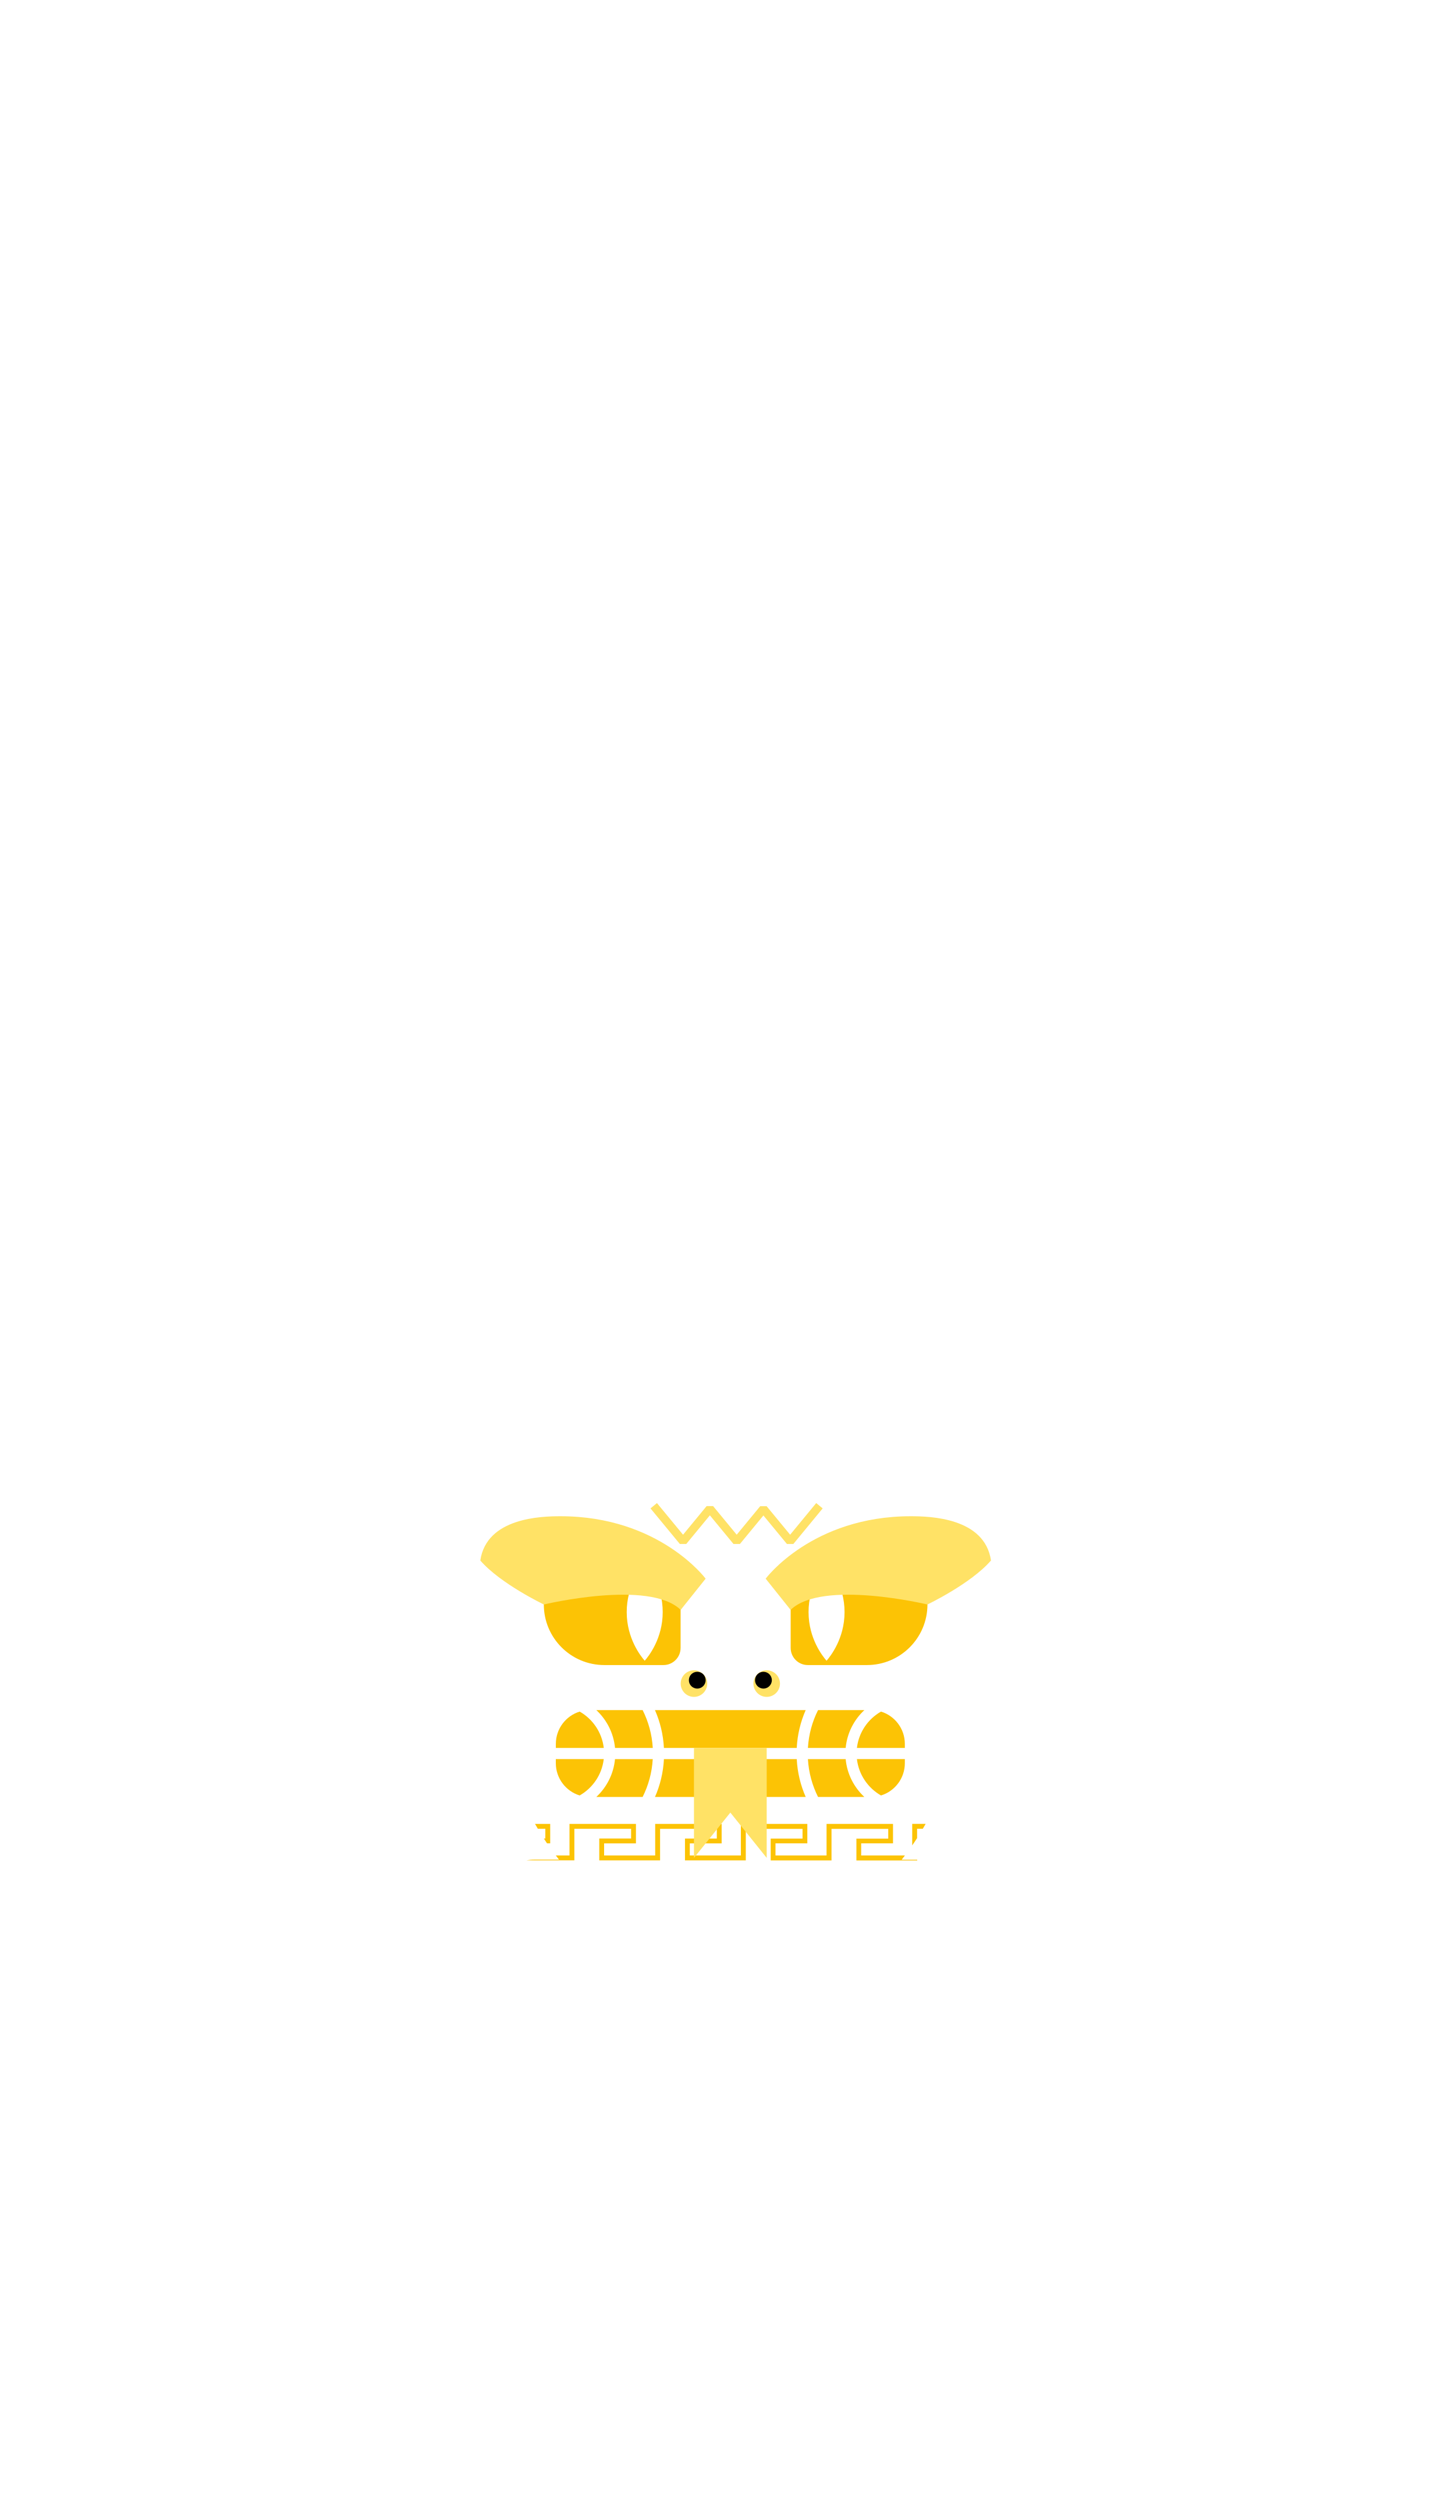 <?xml version="1.0" encoding="UTF-8"?>
<svg id="Capa_3" data-name="Capa 3" xmlns="http://www.w3.org/2000/svg" viewBox="0 0 521.46 895.65">
  <defs>
    <style>
      .cls-1 {
        fill: #ffe266;
      }

      .cls-2 {
        fill: none;
        stroke: #ffe266;
        stroke-linejoin: bevel;
        stroke-width: 3px;
      }

      .cls-3 {
        fill: #fcc305;
      }
    </style>
  </defs>
  <circle class="cls-1" cx="274.78" cy="603.17" r="4.76"/>
  <circle cx="273.61" cy="601.95" r="3.01"/>
  <circle class="cls-1" cx="248.71" cy="603.17" r="4.76"/>
  <circle cx="249.89" cy="601.95" r="3.01"/>
  <g>
    <path class="cls-3" d="M230.32,612.67h-16.6c3.71,3.46,6.2,8.22,6.7,13.56h13.53c-.28-4.85-1.56-9.44-3.63-13.56Z"/>
    <path class="cls-3" d="M213.71,643.79h16.6c2.07-4.12,3.35-8.71,3.63-13.56h-13.53c-.5,5.33-2.99,10.1-6.7,13.56Z"/>
    <path class="cls-3" d="M288.76,612.67h-54.03c1.84,4.19,2.97,8.76,3.21,13.56h47.6c.25-4.8,1.37-9.37,3.21-13.56Z"/>
    <path class="cls-3" d="M234.73,643.79h54.03c-1.84-4.19-2.97-8.76-3.21-13.56h-47.6c-.25,4.8-1.37,9.37-3.21,13.56Z"/>
    <path class="cls-3" d="M199.2,631.67c0,5.45,3.6,10.06,8.55,11.58,4.67-2.67,7.98-7.44,8.63-13.03h-17.18v1.45Z"/>
    <path class="cls-3" d="M207.76,613.2c-4.95,1.52-8.55,6.13-8.55,11.58v1.45h17.18c-.65-5.58-3.96-10.36-8.63-13.03Z"/>
    <path class="cls-3" d="M324.29,624.78c0-5.45-3.6-10.06-8.55-11.58-4.67,2.67-7.98,7.44-8.63,13.03h17.18v-1.45Z"/>
    <path class="cls-3" d="M315.74,643.25c4.95-1.52,8.55-6.13,8.55-11.58v-1.45h-17.18c.65,5.58,3.96,10.36,8.63,13.03Z"/>
    <path class="cls-3" d="M293.18,643.79h16.6c-3.71-3.46-6.2-8.22-6.7-13.56h-13.53c.28,4.85,1.56,9.44,3.63,13.56Z"/>
    <path class="cls-3" d="M309.78,612.67h-16.6c-2.07,4.12-3.35,8.71-3.63,13.56h13.53c.5-5.33,2.99-10.1,6.7-13.56Z"/>
  </g>
  <path class="cls-3" d="M236.7,571.04c.5,1.95.81,4.13.81,6.51,0,9.53-5.08,15.85-6.45,17.44-1.36-1.59-6.45-7.91-6.45-17.44,0-2.38.32-4.55.81-6.51h-30.52v3.8c0,11.98,9.71,21.69,21.69,21.69h21.19c3.39,0,6.14-2.75,6.14-6.14v-19.35h-7.25Z"/>
  <path class="cls-1" d="M243.95,576.77l8.94-11.19s-16.58-22.34-51.97-22.37c-6.92,0-26.54.51-28.78,15.86,7.22,8.34,22.78,15.76,22.78,15.76,0,0,37.75-9.05,49.03,1.93Z"/>
  <path class="cls-3" d="M290.59,571.04c-.5,1.95-.81,4.13-.81,6.51,0,9.53,5.08,15.85,6.45,17.44,1.36-1.59,6.45-7.91,6.45-17.44,0-2.38-.32-4.55-.81-6.51h30.52v3.8c0,11.98-9.71,21.69-21.69,21.69h-21.19c-3.39,0-6.14-2.75-6.14-6.14v-19.35h7.25Z"/>
  <path class="cls-1" d="M283.35,576.77l-8.94-11.19s16.58-22.34,51.97-22.37c6.92,0,26.54.51,28.78,15.86-7.22,8.34-22.78,15.76-22.78,15.76,0,0-37.75-9.05-49.03,1.93Z"/>
  <g>
    <path class="cls-3" d="M323.18,666.23c.39-.49.76-.99,1.14-1.49h-15.68v-4.33h11.41v-6.97h-23.82v11.3h-18.3v-4.33h11.41v-6.97h-23.82v11.3h-18.3v-4.33h11.41v-6.97h-23.82v11.3h-18.3v-4.33h11.41v-6.97h-23.82v11.3h-4.9c.38.5.75,1,1.14,1.49h-8.74c-1,0-1.98.1-2.93.26h17.18v-11.3h20.33v3.48h-11.41v7.83h21.8v-11.3h20.33v3.48h-11.41v7.83h21.8v-11.3h20.33v3.48h-11.41v7.83h21.8v-11.3h20.33v3.48h-11.41v7.83h21.8v-.26h-5.5Z"/>
    <path class="cls-3" d="M326.93,653.43v7.71c.6-.86,1.18-1.73,1.75-2.62v-3.34h2.05c.34-.58.68-1.16,1.01-1.75h-4.81Z"/>
    <path class="cls-3" d="M192.76,655.18h2.68v3.48h-.54c.38.59.76,1.17,1.15,1.75h1.14v-6.97h-5.44c.33.59.67,1.17,1.01,1.75Z"/>
  </g>
  <polygon class="cls-1" points="274.78 665.62 261.75 649.38 248.71 665.62 248.71 626.23 274.78 626.23 274.78 665.62"/>
  <polyline class="cls-2" points="234.29 539.45 244.8 552.19 254.41 540.53 264.03 552.19 273.6 540.58 283.18 552.19 293.68 539.45"/>
</svg>